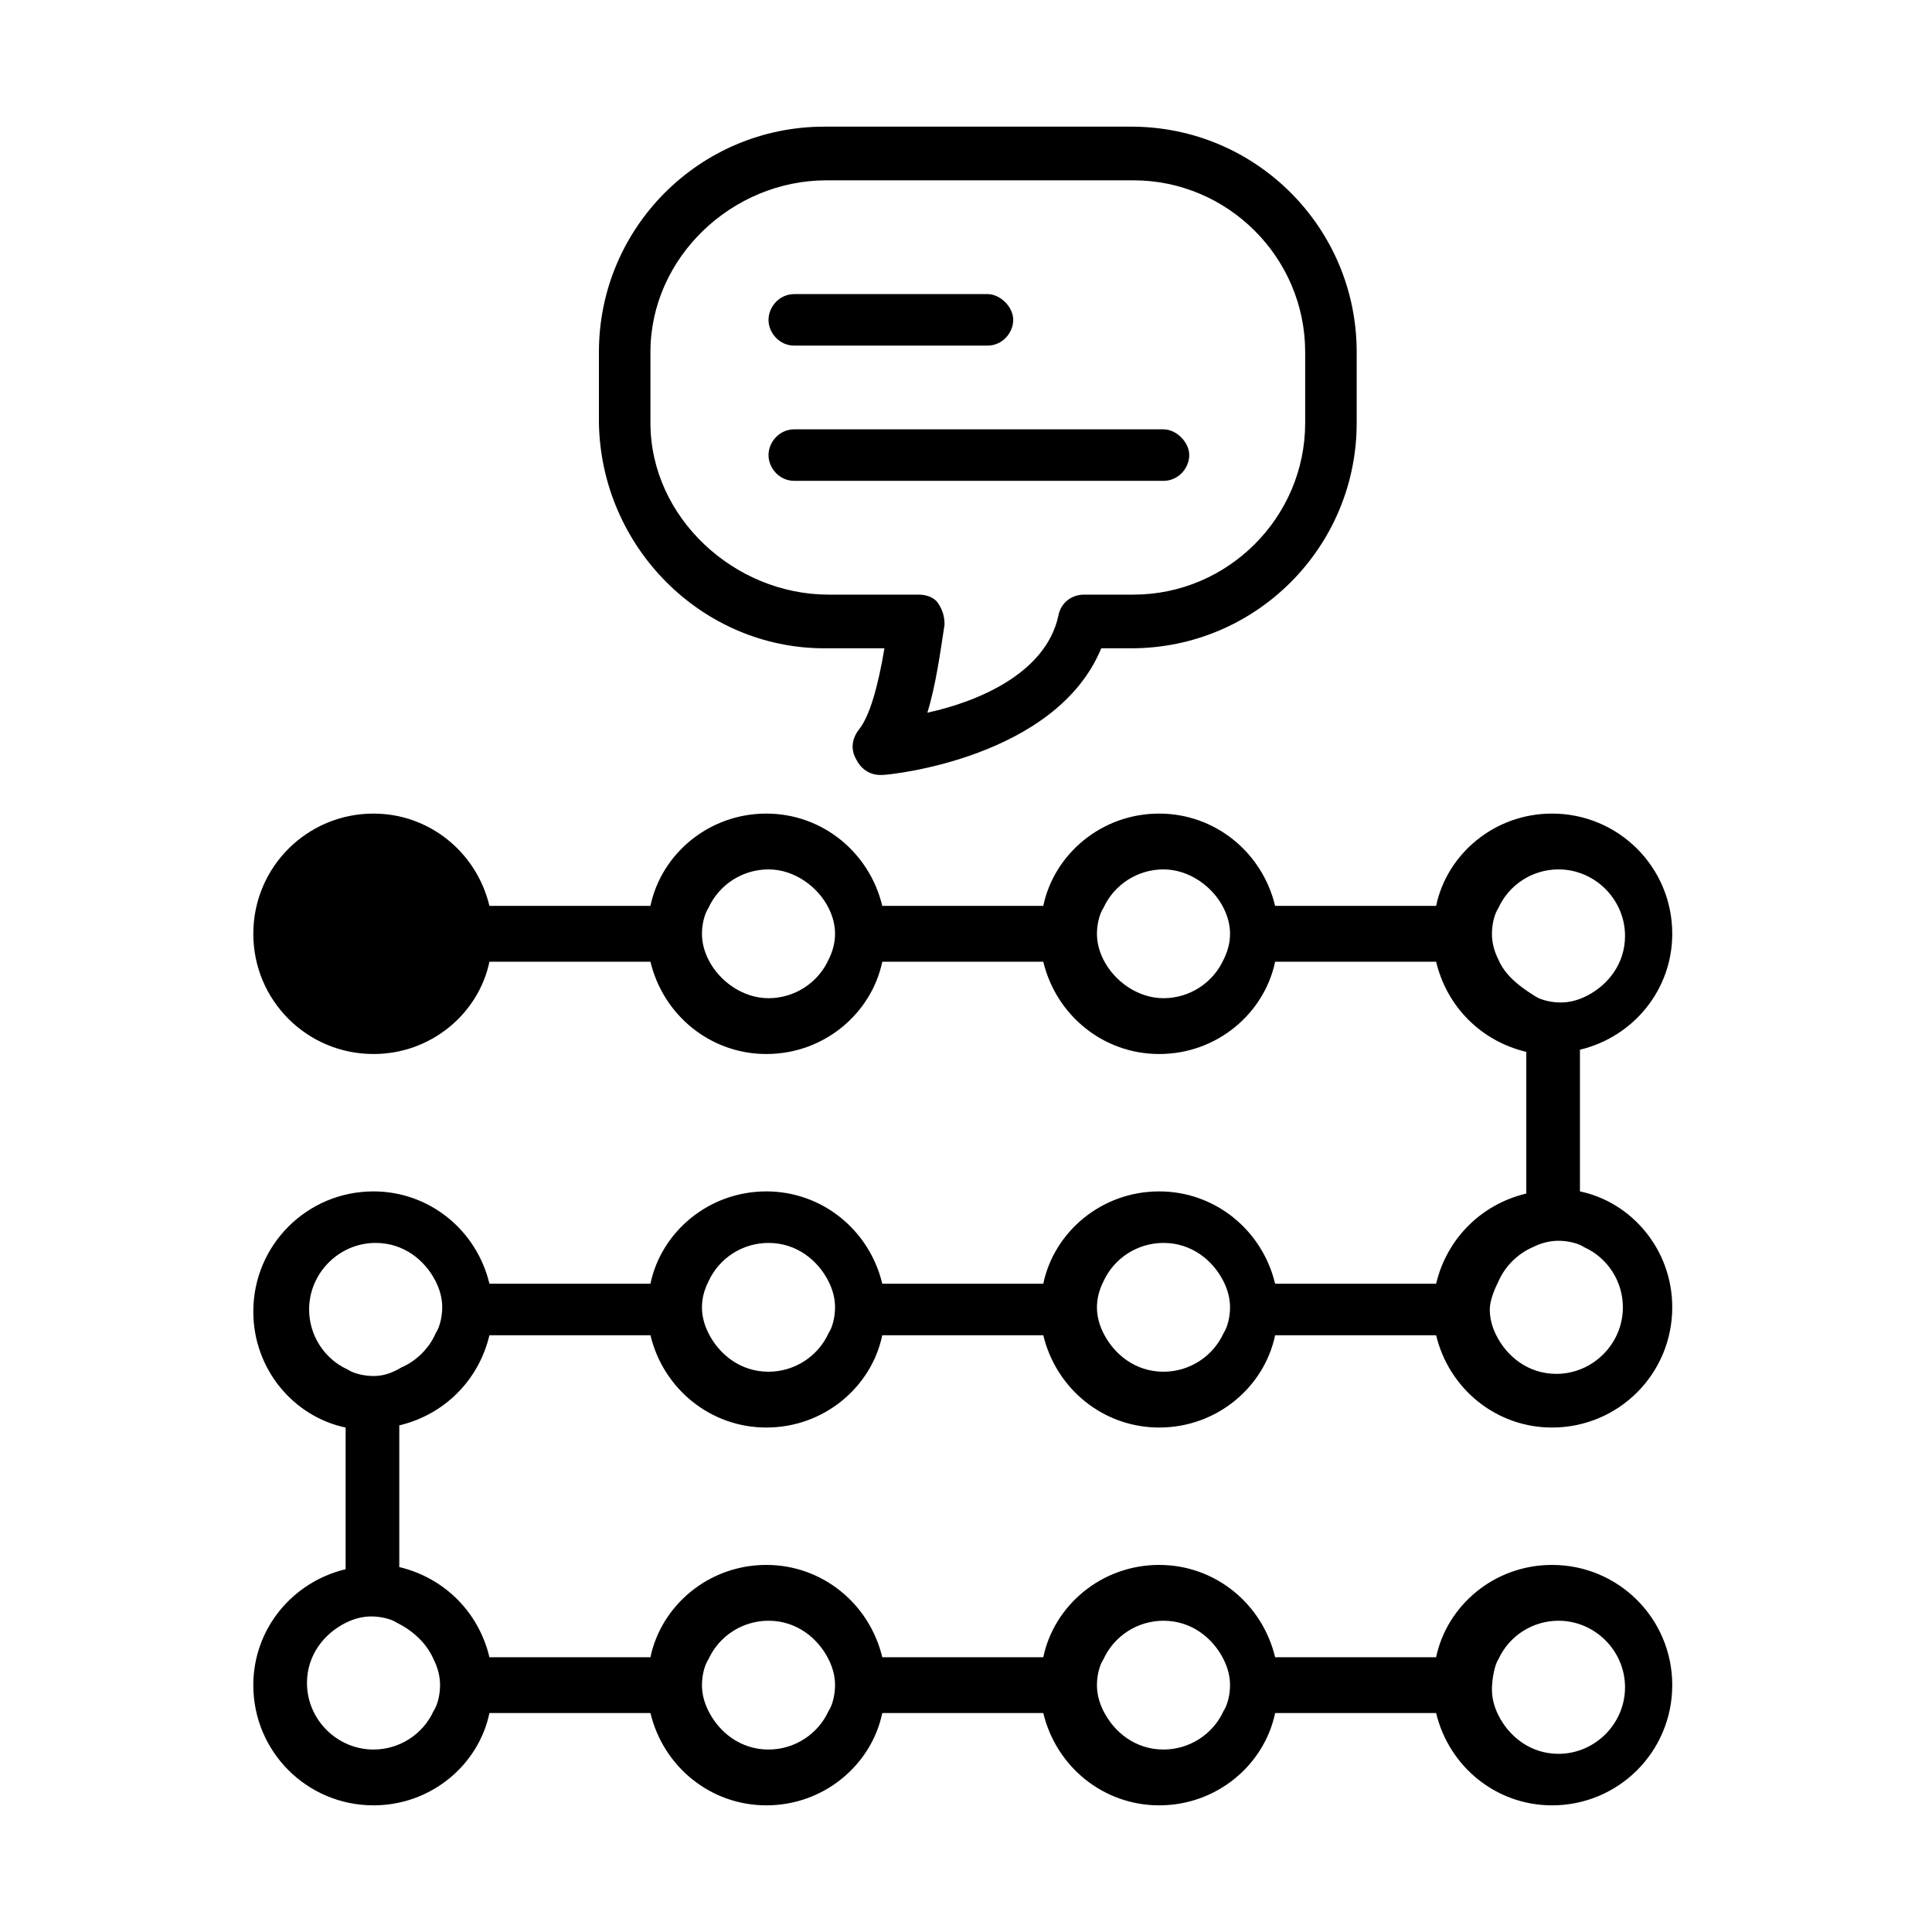 <?xml version="1.0" encoding="UTF-8"?>
<svg width="90px" height="90px" viewBox="0 0 90 90" version="1.1" xmlns="http://www.w3.org/2000/svg" xmlns:xlink="http://www.w3.org/1999/xlink">
    <!-- Generator: Sketch 52.6 (67491) - http://www.bohemiancoding.com/sketch -->
    <title>Communication Strategy</title>
    <desc>Created with Sketch.</desc>
    <g id="Communication-Strategy" stroke="none" stroke-width="1" fill="none" fill-rule="evenodd">
        <g id="noun_Cognitive-walkthrough_229114" transform="translate(11, 5)" fill="#000000">
            <g id="Group">
                <path d="M11.8,57.2 L19.3,57.2 C19.9,59.7 22.1,61.5 24.7,61.5 C27.4,61.5 29.6,59.6 30.1,57.2 L37.6,57.2 C38.2,59.7 40.4,61.5 43,61.5 C45.7,61.5 47.9,59.6 48.4,57.2 L55.9,57.2 C56.5,59.7 58.7,61.5 61.3,61.5 C64.4,61.5 66.9,59 66.9,55.9 C66.9,53.2 65,51 62.6,50.5 L62.6,43.9 C65.1,43.3 66.9,41.1 66.9,38.5 C66.9,35.4 64.4,32.9 61.3,32.9 C58.6,32.9 56.4,34.8 55.9,37.2 L48.4,37.2 C47.8,34.7 45.6,32.9 43,32.9 C40.3,32.9 38.1,34.8 37.6,37.2 L30.1,37.2 C29.5,34.7 27.3,32.9 24.7,32.9 C22,32.9 19.8,34.8 19.3,37.2 L11.8,37.2 C11.2,34.7 9,32.9 6.4,32.9 C3.3,32.9 0.8,35.4 0.8,38.5 C0.8,41.6 3.3,44.1 6.4,44.1 C9.1,44.1 11.3,42.2 11.8,39.8 L19.3,39.8 C19.9,42.3 22.1,44.1 24.7,44.1 C27.4,44.1 29.6,42.2 30.1,39.8 L37.6,39.8 C38.2,42.3 40.4,44.1 43,44.1 C45.7,44.1 47.9,42.2 48.4,39.8 L55.9,39.8 C56.4,41.9 58,43.5 60.1,44 L60.1,50.6 C58,51.1 56.4,52.7 55.9,54.8 L48.4,54.8 C47.8,52.3 45.6,50.5 43,50.5 C40.3,50.5 38.1,52.4 37.6,54.8 L30.1,54.8 C29.5,52.3 27.3,50.5 24.7,50.5 C22,50.5 19.8,52.4 19.3,54.8 L11.8,54.8 C11.2,52.3 9,50.5 6.4,50.5 C3.3,50.5 0.8,53 0.8,56.1 C0.8,58.8 2.7,61 5.1,61.5 L5.1,68.1 C2.6,68.7 0.8,70.9 0.8,73.5 C0.8,76.6 3.3,79.1 6.4,79.1 C9.1,79.1 11.3,77.2 11.8,74.8 L19.3,74.8 C19.9,77.3 22.1,79.1 24.7,79.1 C27.4,79.1 29.6,77.2 30.1,74.8 L37.6,74.8 C38.2,77.3 40.4,79.1 43,79.1 C45.7,79.1 47.9,77.2 48.4,74.8 L55.9,74.8 C56.5,77.3 58.7,79.1 61.3,79.1 C64.4,79.1 66.9,76.6 66.9,73.5 C66.9,70.4 64.4,67.9 61.3,67.9 C58.6,67.9 56.4,69.8 55.9,72.2 L48.4,72.2 C47.8,69.7 45.6,67.9 43,67.9 C40.3,67.9 38.1,69.8 37.6,72.2 L30.1,72.2 C29.5,69.7 27.3,67.9 24.7,67.9 C22,67.9 19.8,69.8 19.3,72.2 L11.8,72.2 C11.3,70.1 9.7,68.5 7.6,68 L7.6,61.4 C9.7,60.9 11.3,59.3 11.8,57.2 Z M27.6,39.7 C27.1,40.8 26,41.5 24.8,41.5 C23.6,41.5 22.5,40.7 22,39.7 C21.8,39.3 21.7,38.9 21.7,38.5 C21.7,38.1 21.8,37.6 22,37.3 C22.5,36.2 23.6,35.5 24.8,35.5 C26,35.5 27.1,36.3 27.6,37.3 C27.8,37.7 27.9,38.1 27.9,38.5 C27.9,38.9 27.8,39.3 27.6,39.7 Z M46,39.7 C45.5,40.8 44.4,41.5 43.2,41.5 C42,41.5 40.9,40.7 40.4,39.7 C40.2,39.3 40.1,38.9 40.1,38.5 C40.1,38.1 40.2,37.6 40.4,37.3 C40.9,36.2 42,35.5 43.2,35.5 C44.4,35.5 45.5,36.3 46,37.3 C46.2,37.7 46.3,38.1 46.3,38.5 C46.3,38.9 46.2,39.3 46,39.7 Z M58.8,39.7 C58.6,39.3 58.5,38.9 58.5,38.5 C58.5,38.1 58.6,37.6 58.8,37.3 C59.3,36.2 60.4,35.5 61.6,35.5 C63.3,35.5 64.7,36.9 64.7,38.6 C64.7,39.9 63.9,40.9 62.9,41.4 C62.5,41.6 62.1,41.7 61.7,41.7 C61.3,41.7 60.8,41.6 60.5,41.4 C59.7,40.9 59.1,40.4 58.8,39.7 Z M58.8,54.7 C59.1,54 59.7,53.4 60.4,53.1 C60.8,52.9 61.2,52.8 61.6,52.8 C62,52.8 62.5,52.9 62.8,53.1 C63.9,53.6 64.6,54.7 64.6,55.9 C64.6,57.6 63.2,59 61.5,59 C60.2,59 59.2,58.2 58.7,57.2 C58.5,56.8 58.4,56.4 58.4,56 C58.4,55.6 58.6,55.1 58.8,54.7 Z M40.4,54.7 C40.9,53.6 42,52.9 43.2,52.9 C44.5,52.9 45.5,53.7 46,54.7 C46.2,55.1 46.3,55.5 46.3,55.9 C46.3,56.3 46.2,56.8 46,57.1 C45.5,58.2 44.4,58.9 43.2,58.9 C41.9,58.9 40.9,58.1 40.4,57.1 C40.2,56.7 40.1,56.3 40.1,55.9 C40.1,55.5 40.2,55.1 40.4,54.7 Z M22,54.7 C22.5,53.6 23.6,52.9 24.8,52.9 C26.1,52.9 27.1,53.7 27.6,54.7 C27.8,55.1 27.9,55.5 27.9,55.9 C27.9,56.3 27.8,56.8 27.6,57.1 C27.1,58.2 26,58.9 24.8,58.9 C23.5,58.9 22.5,58.1 22,57.1 C21.8,56.7 21.7,56.3 21.7,55.9 C21.7,55.5 21.8,55.1 22,54.7 Z M58.8,72.3 C59.3,71.2 60.4,70.5 61.6,70.5 C63.3,70.5 64.7,71.9 64.7,73.6 C64.7,75.3 63.3,76.7 61.6,76.7 C60.3,76.7 59.3,75.9 58.8,74.9 C58.6,74.5 58.5,74.1 58.5,73.7 C58.5,73.3 58.6,72.6 58.8,72.3 Z M40.4,72.3 C40.9,71.2 42,70.5 43.2,70.5 C44.5,70.5 45.5,71.3 46,72.3 C46.2,72.7 46.3,73.1 46.3,73.5 C46.3,73.9 46.2,74.4 46,74.7 C45.5,75.8 44.4,76.5 43.2,76.5 C41.9,76.5 40.9,75.7 40.4,74.7 C40.2,74.3 40.1,73.9 40.1,73.5 C40.1,73.1 40.2,72.6 40.4,72.3 Z M22,72.3 C22.5,71.2 23.6,70.5 24.8,70.5 C26.1,70.5 27.1,71.3 27.6,72.3 C27.8,72.7 27.9,73.1 27.9,73.5 C27.9,73.9 27.8,74.4 27.6,74.7 C27.1,75.8 26,76.5 24.8,76.5 C23.5,76.5 22.5,75.7 22,74.7 C21.8,74.3 21.7,73.9 21.7,73.5 C21.7,73.1 21.8,72.6 22,72.3 Z M9.2,72.3 C9.4,72.7 9.5,73.1 9.5,73.5 C9.5,73.9 9.4,74.4 9.2,74.7 C8.7,75.8 7.6,76.5 6.4,76.5 C4.7,76.5 3.3,75.1 3.3,73.4 C3.3,72.1 4.1,71.1 5.1,70.6 C5.5,70.4 5.9,70.3 6.3,70.3 C6.7,70.3 7.2,70.4 7.5,70.6 C8.3,71 8.9,71.6 9.2,72.3 Z M6.4,59.1 C6,59.1 5.5,59 5.2,58.8 C4.1,58.3 3.4,57.2 3.4,56 C3.4,54.3 4.8,52.9 6.5,52.9 C7.8,52.9 8.8,53.7 9.3,54.7 C9.5,55.1 9.6,55.5 9.6,55.9 C9.6,56.3 9.5,56.8 9.3,57.1 C9,57.8 8.4,58.4 7.7,58.7 C7.2,59 6.8,59.1 6.4,59.1 Z" id="Shape" fill-rule="nonzero"></path>
                <path d="M26,11.1 L35,11.1 C35.7,11.1 36.2,10.5 36.2,9.9 C36.2,9.3 35.6,8.7 35,8.7 L26,8.7 C25.3,8.7 24.8,9.3 24.8,9.9 C24.8,10.5 25.3,11.1 26,11.1 Z" id="Path"></path>
                <path d="M26,17.4 L43.2,17.4 C43.9,17.4 44.4,16.8 44.4,16.2 C44.4,15.6 43.8,15 43.2,15 L26,15 C25.3,15 24.8,15.6 24.8,16.2 C24.8,16.8 25.3,17.4 26,17.4 Z" id="Path"></path>
                <path d="M27.4,25.2 L30.2,25.2 C29.9,27 29.5,28.4 29,29 C28.7,29.4 28.6,29.9 28.9,30.4 C29.1,30.8 29.5,31.1 30,31.1 L30.1,31.1 C30.5,31.1 38.2,30.3 40.3,25.2 L41.7,25.2 C47.5,25.2 52.2,20.5 52.2,14.7 L52.2,11.4 C52.2,5.6 47.5,0.9 41.7,0.9 L27.4,0.9 C21.6,0.9 16.9,5.6 16.9,11.4 L16.9,14.7 C17,20.5 21.7,25.2 27.4,25.2 Z M19.3,11.4 C19.3,7 23.1,3.4 27.5,3.4 L41.8,3.4 C46.2,3.4 49.8,7 49.8,11.4 L49.8,14.7 C49.8,19.1 46.2,22.7 41.8,22.7 L39.5,22.7 C38.9,22.7 38.4,23.1 38.3,23.7 C37.7,26.4 34.5,27.7 32.2,28.2 C32.6,26.9 32.8,25.4 33,24.1 C33,23.7 32.9,23.4 32.7,23.1 C32.5,22.8 32.1,22.7 31.8,22.7 L27.6,22.7 C23.2,22.7 19.3,19.1 19.3,14.7 L19.3,11.4 Z" id="Shape" fill-rule="nonzero"></path>
            </g>
        </g>
    </g>
</svg>
